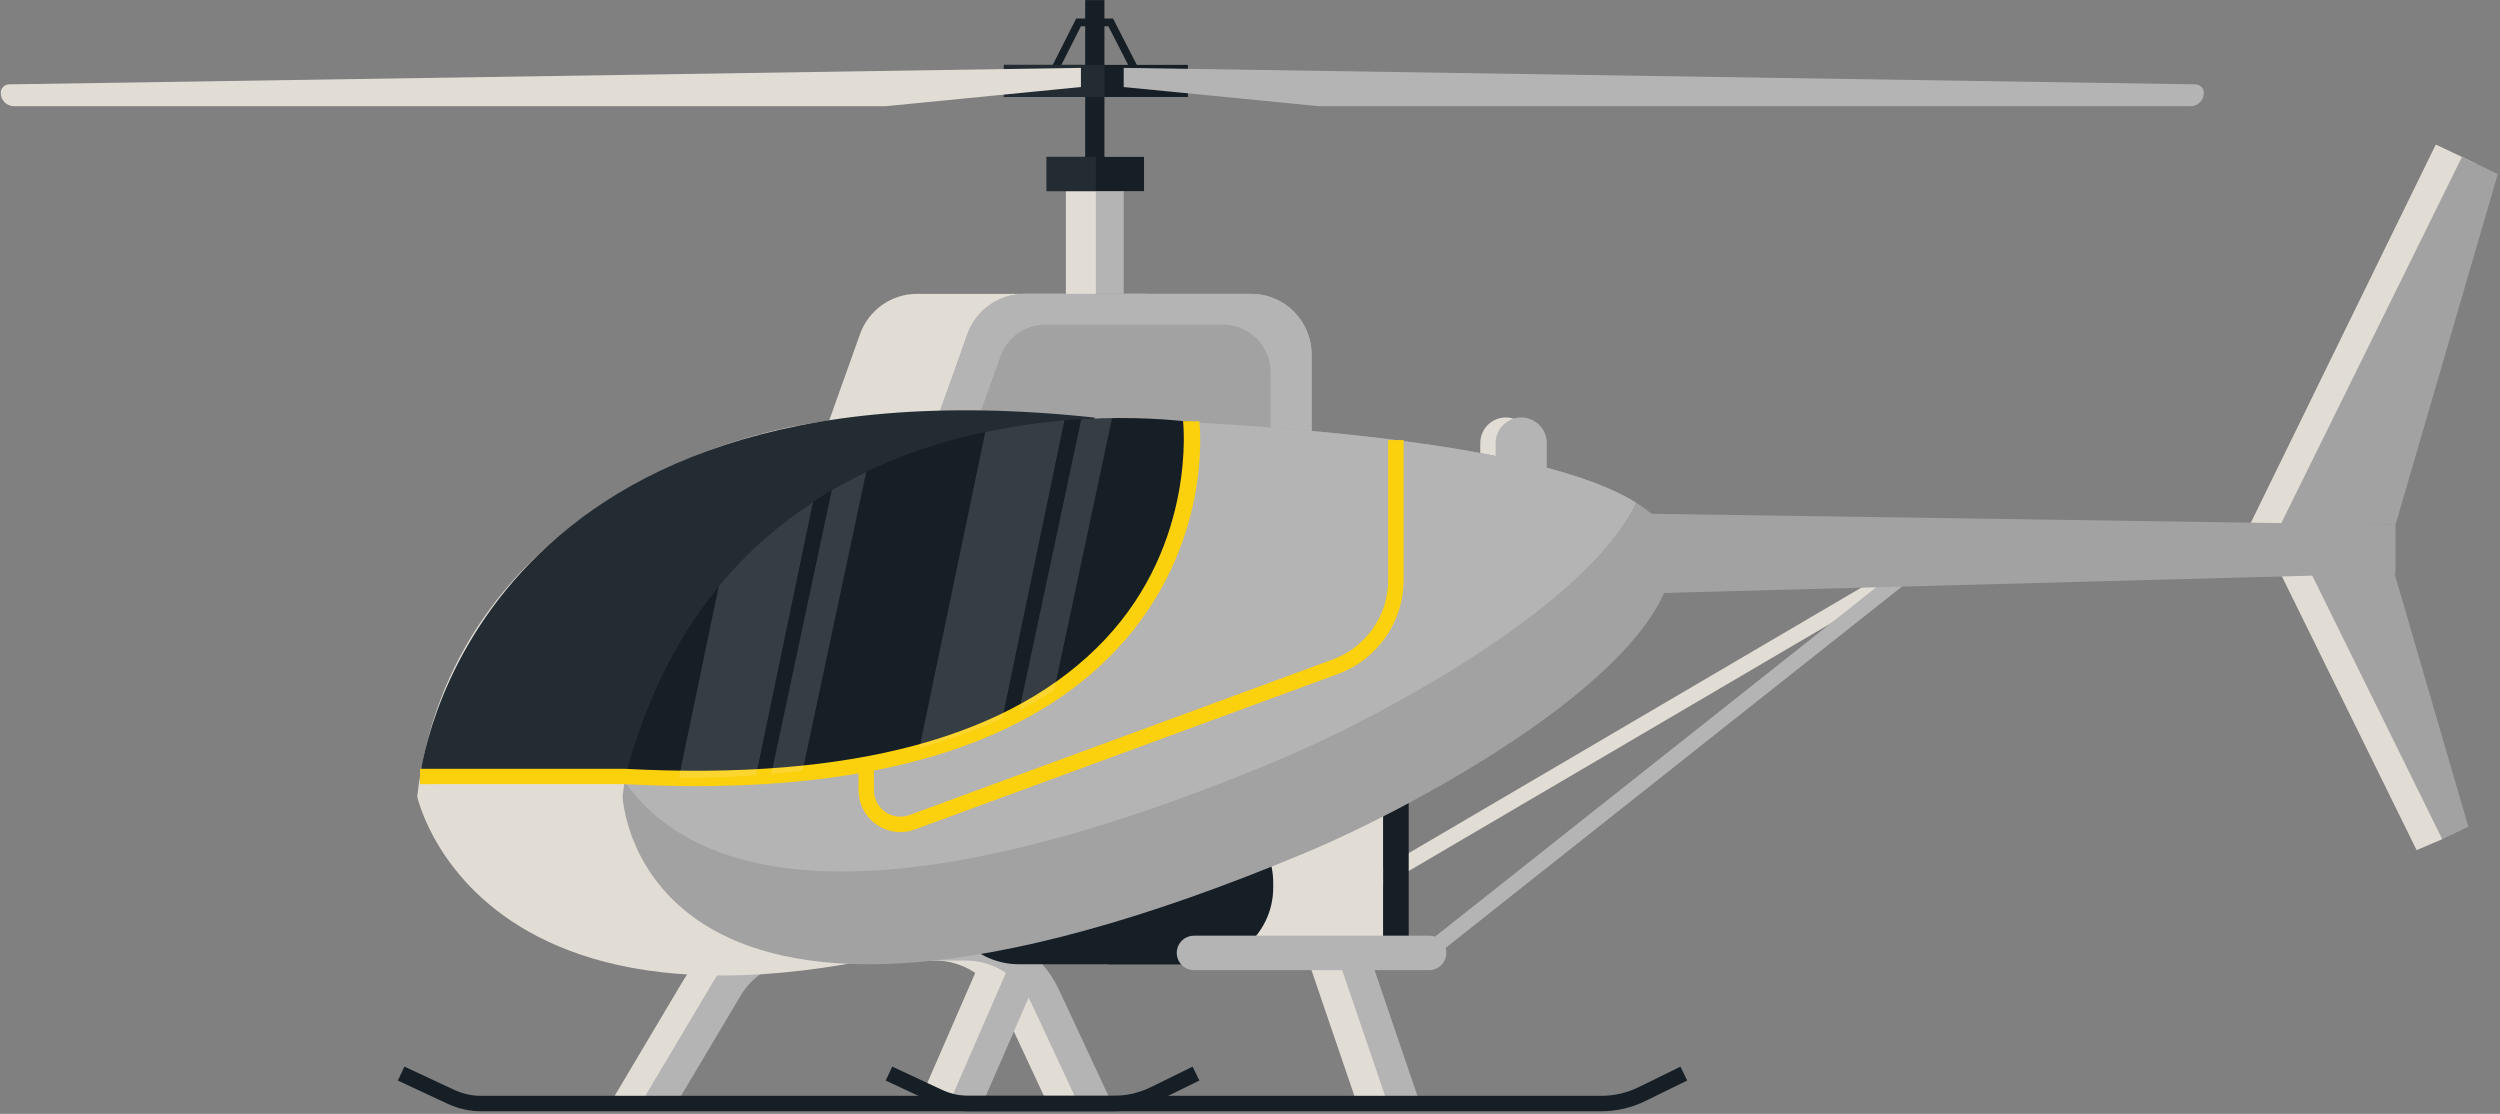 <svg width="606" height="270" viewBox="0 0 606 270" fill="none" xmlns="http://www.w3.org/2000/svg">
<rect x="0" y="0" width="606" height="270" fill="#808080" stroke="none"/>
<path d="M453.895 140.843L307.596 226.672L309.486 229.894L455.785 144.065L453.895 140.843Z" fill="#E1DDD5"/>
<path d="M461.644 136.932L344.594 229.616L346.913 232.545L463.963 139.86L461.644 136.932Z" fill="#B4B4B5"/>
<path d="M573.24 127.217H545.352L590.437 35.034L600.207 39.664L573.24 127.217Z" fill="#E1DDD5"/>
<path d="M572.819 138.398H552.49L585.789 206.072L592.002 203.415L572.819 138.398Z" fill="#E1DDD5"/>
<path d="M580.675 138.989L356.75 144.969V123.899L580.675 127.217V138.989Z" fill="#A2A2A3"/>
<path d="M580.675 127.216H552.787L596.789 38.03L605.466 42.178L580.675 127.216Z" fill="#A2A2A3"/>
<path d="M580.255 138.398H559.926L592.002 203.415L598.327 200.39L580.255 138.398Z" fill="#A2A2A3"/>
<path d="M371.215 123.943C371.215 127.366 368.443 130.143 365.02 130.143C361.594 130.143 358.82 127.368 358.82 123.943V107.391C358.82 103.971 361.594 101.193 365.02 101.193C368.441 101.193 371.215 103.969 371.215 107.391V123.943Z" fill="#E1DDD5"/>
<path d="M155.403 269.392L149.016 265.594L165.684 237.558C170.143 230.056 178.333 225.401 187.055 225.401H226.646C236.274 225.401 245.116 231.035 249.182 239.761L261.377 265.918L254.639 269.067L242.442 242.898C239.595 236.785 233.391 232.837 226.646 232.837H187.055C180.94 232.837 175.203 236.098 172.079 241.357L155.403 269.392Z" fill="#E1DDD5"/>
<path d="M230.303 268.475L223.48 265.505L240.156 227.201C244.546 217.109 252.817 210.846 261.74 210.846H301.33C311.131 210.846 320.037 218.385 324.013 230.042L336.212 265.79L329.172 268.192L316.978 232.448C314.039 223.842 307.901 218.282 301.33 218.282H261.74C255.827 218.282 250.165 222.835 246.971 230.175L230.303 268.475Z" fill="#E1DDD5"/>
<path d="M162.844 269.392L156.451 265.594L173.125 237.558C177.579 230.056 185.77 225.401 194.495 225.401H234.085C243.713 225.401 252.559 231.035 256.621 239.761L268.817 265.918L262.079 269.067L249.878 242.898C247.031 236.785 240.835 232.837 234.085 232.837H194.495C188.379 232.837 182.64 236.098 179.522 241.357L162.844 269.392Z" fill="#B4B4B5"/>
<path d="M237.736 268.475L230.912 265.505L247.586 227.201C251.98 217.109 260.25 210.846 269.173 210.846H308.764C318.568 210.846 327.468 218.385 331.45 230.042L343.641 265.79L336.609 268.192L324.412 232.448C321.475 223.842 315.331 218.282 308.764 218.282H269.173C263.256 218.282 257.596 222.835 254.408 230.175L237.736 268.475Z" fill="#B4B4B5"/>
<path d="M269.917 269.365H116.605C113.839 269.365 111.052 268.744 108.551 267.577L96.445 261.929L98.028 258.542L110.13 264.191C112.14 265.132 114.381 265.629 116.605 265.629H269.917C273.044 265.629 276.174 264.898 278.975 263.523L289.085 258.557L290.734 261.914L280.624 266.876C277.31 268.504 273.608 269.365 269.917 269.365Z" fill="#161F26"/>
<path d="M388.166 269.365H234.855C232.089 269.365 229.303 268.744 226.799 267.577L214.695 261.929L216.278 258.542L228.38 264.191C230.39 265.132 232.631 265.629 234.855 265.629H388.166C391.294 265.629 394.424 264.898 397.222 263.523L407.334 258.557L408.982 261.914L398.868 266.876C395.562 268.504 391.862 269.365 388.166 269.365Z" fill="#161F26"/>
<path d="M335.272 177.412H288.951V233.74H335.272V177.412Z" fill="#E1DDD5"/>
<path d="M308.627 215.15C308.627 225.416 300.306 233.74 290.036 233.74H247.051C236.782 233.74 228.461 225.416 228.461 215.15V213.974C228.461 203.707 236.784 195.384 247.051 195.384H290.036C300.306 195.384 308.627 203.707 308.627 213.974V215.15Z" fill="#161F26"/>
<path d="M341.471 190.554H335.271V233.741H341.471V190.554Z" fill="#161F26"/>
<path d="M341.471 228.226H268.539V233.741H341.471V228.226Z" fill="#161F26"/>
<path d="M199.557 105.957L208.468 80.987C210.559 75.13 216.101 71.228 222.318 71.228H277.217C285.322 71.228 291.893 77.793 291.893 85.897V105.957H199.557Z" fill="#E1DDD5"/>
<path d="M225.588 105.957L234.498 80.987C236.583 75.13 242.128 71.228 248.347 71.228H303.248C311.35 71.228 317.921 77.793 317.921 85.897V105.957H225.588Z" fill="#B4B4B5"/>
<path d="M225.588 105.957L234.498 80.987C236.583 75.13 242.128 71.228 248.347 71.228H303.248C311.35 71.228 317.921 77.793 317.921 85.897V105.957H225.588Z" fill="#B4B4B5"/>
<path d="M235.516 105.958L242.509 86.361C244.152 81.764 248.503 78.694 253.382 78.694H296.476C302.835 78.694 307.991 83.85 307.991 90.213V105.958H235.516Z" fill="#A2A2A3"/>
<path d="M101.135 193.043C101.135 193.043 119.251 278.252 281.971 209.957C308.243 198.932 354.718 162.507 355.778 134.96C356.215 123.552 340.218 105.916 215.749 101.248C179.059 99.874 108.912 125.107 101.135 193.043Z" fill="#E1DDD5"/>
<path d="M150.92 193.043C150.92 193.043 154.159 274.825 316.879 206.527C343.151 195.502 404.505 162.507 405.567 134.96C406.004 123.552 390.005 105.916 265.538 101.248C228.854 99.874 158.697 125.107 150.92 193.043Z" fill="#A2A2A3"/>
<path d="M151.443 189.429C164.59 208.545 202.301 229.397 310.389 184.032C333.726 174.233 384.73 147.091 396.563 121.842C382.376 113.009 347.448 104.322 265.536 101.248C229.512 99.898 161.272 124.229 151.443 189.429Z" fill="#B4B4B5"/>
<path d="M151.598 188.226H101.812C101.812 188.226 113.16 84.711 265.536 101.248L151.598 188.226Z" fill="#232C33"/>
<path d="M151.596 188.226C151.596 188.226 292.663 199.332 288.871 102.342C288.871 102.342 178.366 85.586 151.596 188.226Z" fill="#161F26"/>
<path d="M168.796 190.553C163.213 190.553 157.445 190.397 151.502 190.078L101.809 190.082V186.365H151.597C206.435 189.263 245.538 178.697 267.871 154.981C290.027 131.442 286.81 102.368 286.777 102.085L290.72 102.128C290.863 103.36 293.957 132.644 270.63 157.472C249.98 179.451 215.77 190.553 168.796 190.553Z" fill="#FBD00D"/>
<path d="M275.064 18.856L268.669 6.368H262.011L255.7 18.852L254.035 18.008L260.865 4.5H269.807L276.729 18.004L275.064 18.856Z" fill="#161F26"/>
<path d="M267.713 0.021H263.049V42.179H267.713V0.021Z" fill="#161F26"/>
<path d="M287.939 15.727H243.34V23.506H287.939V15.727Z" fill="#161F26"/>
<path d="M267.714 15.727H243.34V23.506H267.714V15.727Z" fill="#232C33"/>
<path d="M272.384 42.181H258.379V71.228H272.384V42.181Z" fill="#B4B4B5"/>
<path d="M265.638 42.181H258.379V71.228H265.638V42.181Z" fill="#E1DDD5"/>
<path d="M277.312 38.03H253.713V46.331H277.312V38.03Z" fill="#161F26"/>
<path d="M265.638 38.03H253.713V46.331H265.638V38.03Z" fill="#232C33"/>
<path d="M272.387 16.451L532.206 20.45C533.316 20.468 534.209 21.376 534.209 22.486V22.537C534.209 24.309 532.77 25.747 531.002 25.747H320.143C319.91 25.747 319.676 25.74 319.447 25.717L272.387 21.098V16.451Z" fill="#B4B4B5"/>
<path d="M262.015 16.451L2.192 20.45C1.078 20.468 0.186 21.376 0.186 22.486V22.537C0.186 24.309 1.628 25.747 3.396 25.747H214.261C214.49 25.747 214.72 25.74 214.953 25.717L262.017 21.098V16.451H262.015Z" fill="#E1DDD5"/>
<path d="M374.935 123.943C374.935 127.366 372.162 130.143 368.737 130.143C365.315 130.143 362.541 127.368 362.541 123.943V107.391C362.541 103.971 365.315 101.193 368.737 101.193C372.162 101.193 374.935 103.969 374.935 107.391V123.943Z" fill="#B4B4B5"/>
<path d="M350.593 230.983C350.593 233.288 348.725 235.158 346.418 235.158H289.421C287.12 235.158 285.248 233.29 285.248 230.983C285.248 228.68 287.12 226.812 289.421 226.812H346.418C348.725 226.813 350.593 228.68 350.593 230.983Z" fill="#B4B4B5"/>
<g opacity="0.14">
<path d="M174.212 142.177L164.541 188.609C169.681 188.605 176.099 188.438 183.274 187.905L197.071 121.688C188.915 127.052 181.13 133.743 174.212 142.177Z" fill="white"/>
</g>
<g opacity="0.14">
<path d="M201.625 118.83L186.979 187.608C189.433 187.389 191.969 187.119 194.555 186.804L209.974 114.415C207.17 115.758 204.378 117.207 201.625 118.83Z" fill="white"/>
</g>
<g opacity="0.14">
<path d="M238.828 104.728L222.871 181.312C229.697 179.418 236.486 177.055 242.973 174.103L258.008 101.9C252.083 102.397 245.598 103.296 238.828 104.728Z" fill="white"/>
</g>
<g opacity="0.14">
<path d="M262.104 101.614L247.086 172.144C249.98 170.682 252.796 169.088 255.51 167.362L269.562 101.354C267.22 101.384 264.748 101.457 262.104 101.614Z" fill="white"/>
</g>
<path d="M218.251 201.696C216.203 201.696 214.172 201.075 212.447 199.871C209.73 197.974 208.105 194.866 208.105 191.549V185.285H211.841V191.549C211.841 193.675 212.841 195.59 214.585 196.807C216.325 198.022 218.465 198.294 220.462 197.565L323.085 159.846C331.112 156.894 336.503 149.171 336.503 140.623V106.674H340.239V140.625C340.239 150.732 333.867 159.866 324.376 163.353L221.752 201.072C220.616 201.492 219.433 201.696 218.251 201.696Z" fill="#FBD00D"/>
</svg>
